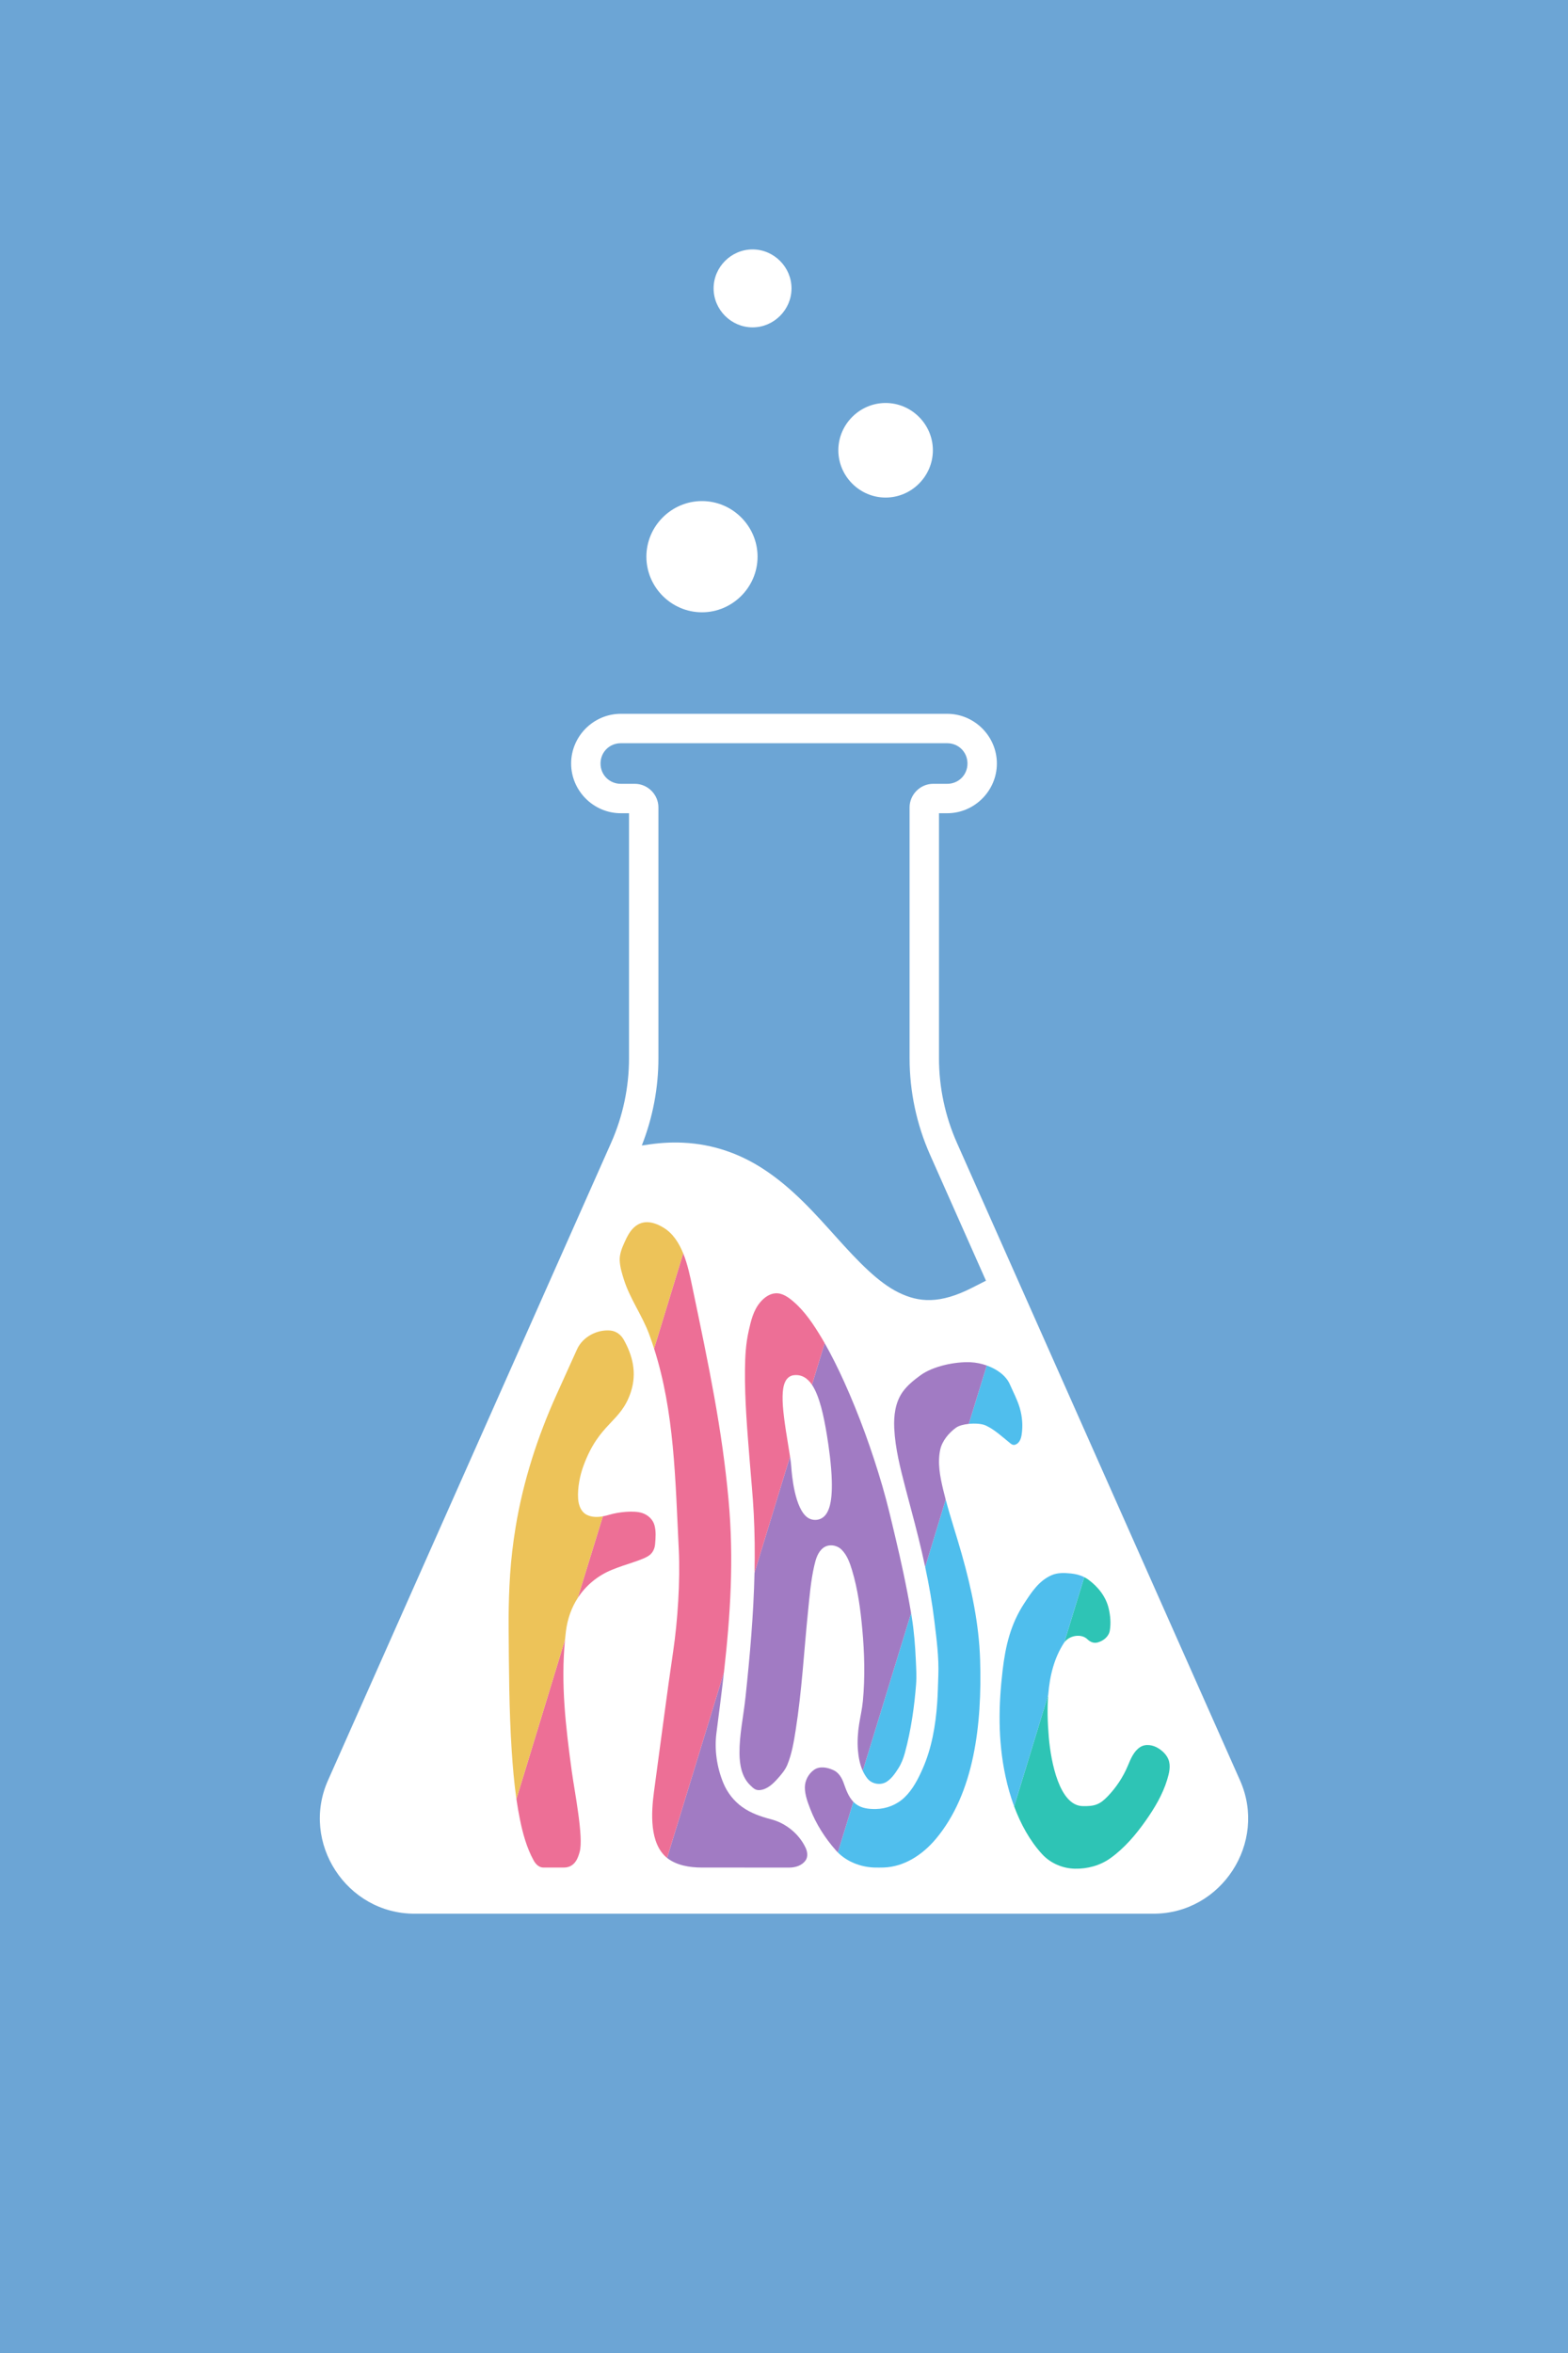 <?xml version="1.0" encoding="UTF-8" standalone="no"?>
<!-- Created with Inkscape (http://www.inkscape.org/) -->

<svg
   version="1.1"
   id="svg2"
   xml:space="preserve"
   width="800"
   height="1200"
   viewBox="0 0 800 1200"
   sodipodi:docname="Merch Logo 3.10.svg"
   inkscape:version="1.1 (c68e22c387, 2021-05-23)"
   inkscape:export-filename="C:\Users\VIAPRIES\Documents\2021 Semester 2 Github\Clubs\FLASC Branding\Merch\2022 FLASC\Embroidery\Titty flasc\Merch Logo 3.7 fill-white text-multicolour-diagonal-steep-reg bubbles-multi.png"
   inkscape:export-xdpi="384"
   inkscape:export-ydpi="384"
   xmlns:inkscape="http://www.inkscape.org/namespaces/inkscape"
   xmlns:sodipodi="http://sodipodi.sourceforge.net/DTD/sodipodi-0.dtd"
   xmlns="http://www.w3.org/2000/svg"
   xmlns:svg="http://www.w3.org/2000/svg"><defs
     id="defs6"><linearGradient
       id="C"
       inkscape:swatch="solid"><stop
         style="stop-color:#2ec4b5;stop-opacity:1;"
         offset="0"
         id="stop1752" /></linearGradient><linearGradient
       id="F"
       inkscape:swatch="solid"><stop
         style="stop-color:#edc359;stop-opacity:1;"
         offset="0"
         id="stop1746" /></linearGradient><linearGradient
       id="L"
       inkscape:swatch="solid"><stop
         style="stop-color:#ed6f96;stop-opacity:1;"
         offset="0"
         id="stop1740" /></linearGradient><linearGradient
       id="A"
       inkscape:swatch="solid"><stop
         style="stop-color:#a17bc3;stop-opacity:1;"
         offset="0"
         id="stop1734" /></linearGradient><linearGradient
       id="S"
       inkscape:swatch="solid"><stop
         style="stop-color:#4fbeed;stop-opacity:1;"
         offset="0"
         id="stop1728" /></linearGradient><linearGradient
       id="Bubble1"
       inkscape:swatch="solid"
       gradientTransform="matrix(1.347,0,0,1.886,-121.905,-277.333)"><stop
         style="stop-color:#d4b457;stop-opacity:1;"
         offset="0"
         id="stop17369" /></linearGradient><linearGradient
       id="Bubble3"
       inkscape:swatch="solid"><stop
         style="stop-color:#ef8c80;stop-opacity:1;"
         offset="0"
         id="stop17075" /></linearGradient><linearGradient
       id="Bubble2"
       inkscape:swatch="solid"><stop
         style="stop-color:#c882d8;stop-opacity:1;"
         offset="0"
         id="stop17033" /></linearGradient><linearGradient
       id="Fill3"
       inkscape:swatch="solid"><stop
         style="stop-color:#65488c;stop-opacity:1;"
         offset="0"
         id="stop16289" /></linearGradient><linearGradient
       id="Fill1"
       inkscape:swatch="solid"><stop
         style="stop-color:#a17bc3;stop-opacity:1;"
         offset="0"
         id="stop16117" /></linearGradient><linearGradient
       id="Fill2"
       inkscape:swatch="solid"><stop
         style="stop-color:#253b75;stop-opacity:1;"
         offset="0"
         id="stop14494" /></linearGradient></defs><sodipodi:namedview
     id="namedview4"
     pagecolor="#6ca5d5"
     bordercolor="#666666"
     borderopacity="1.0"
     inkscape:pageshadow="2"
     inkscape:pageopacity="0"
     inkscape:pagecheckerboard="0"
     showgrid="false"
     inkscape:zoom="0.5"
     inkscape:cx="312"
     inkscape:cy="615"
     inkscape:window-width="1920"
     inkscape:window-height="1001"
     inkscape:window-x="-9"
     inkscape:window-y="-9"
     inkscape:window-maximized="1"
     inkscape:current-layer="layer3"
     inkscape:object-paths="true"
     inkscape:snap-nodes="true"
     inkscape:snap-bbox="true"
     inkscape:snap-bbox-midpoints="true"
     inkscape:bbox-nodes="true"
     inkscape:snap-smooth-nodes="false"
     inkscape:snap-bbox-edge-midpoints="false"
     inkscape:bbox-paths="true"
     width="800px"
     height="1000px"
     inkscape:snap-page="true"
     inkscape:snap-grids="false"
     inkscape:snap-others="false"
     inkscape:snap-center="false"
     inkscape:object-nodes="false" /><g
     inkscape:groupmode="layer"
     id="layer4"
     inkscape:label="Background"
     style="display:inline"
     sodipodi:insensitive="true"><rect
       style="opacity:1;fill:#6ca5d5;fill-opacity:1;stroke:none;stroke-width:4.5;stroke-linecap:round;stroke-linejoin:round;stroke-opacity:1"
       id="rect17812"
       width="800"
       height="1200"
       x="0"
       y="0"
       ry="0" /></g><g
     inkscape:groupmode="layer"
     id="layer3"
     inkscape:label="Titty flasc"
     style="display:inline"><path
       style="color:#000000;fill:#ffffff;stroke-linecap:round;stroke-linejoin:round;-inkscape-stroke:none"
       d="m 358.148,255.543 c -15.574,0 -28.359,12.788 -28.359,28.361 0,15.574 12.786,28.359 28.359,28.359 15.574,0 28.361,-12.786 28.361,-28.359 0,-15.574 -12.788,-28.361 -28.361,-28.361 z"
       id="path10139"
       sodipodi:nodetypes="sssss" /><path
       style="color:#000000;fill:#ffffff;stroke-linecap:round;stroke-linejoin:round;-inkscape-stroke:none"
       d="m 451.842,205.516 c -13.231,0 -24.117,10.887 -24.117,24.117 0,13.231 10.887,24.117 24.117,24.117 13.231,0 24.115,-10.887 24.115,-24.117 0,-13.231 -10.885,-24.117 -24.115,-24.117 z"
       id="path10166"
       sodipodi:nodetypes="sssss" /><path
       style="color:#000000;fill:#ffffff;stroke-linecap:round;stroke-linejoin:round;-inkscape-stroke:none"
       d="m 383.959,127.203 c -10.887,-1e-5 -19.875,8.988 -19.875,19.875 0,10.887 8.988,19.875 19.875,19.875 10.887,0 19.873,-8.988 19.873,-19.875 0,-10.887 -8.986,-19.875 -19.873,-19.875 z"
       id="path10433"
       sodipodi:nodetypes="sssss" /><path
       id="path1113"
       style="color:#000000;fill:#ffffff;stroke-linecap:round;stroke-linejoin:round;-inkscape-stroke:none;paint-order:markers fill stroke"
       d="m 483.254,379.033 c 5.807,0 10.354,4.547 10.354,10.354 0,5.807 -4.547,10.354 -10.354,10.354 h -7.174 c -6.558,0 -12.006,5.489 -12.006,12.02 v 127.892 c 0,16.983 3.564,33.777 10.459,49.299 l 28.512,64.188 c -2.352,1.197 -4.703,2.395 -7.055,3.592 -16.491,8.397 -27.16,7.536 -37.566,2.418 -10.406,-5.118 -20.467,-15.688 -31.34,-27.754 -10.873,-12.066 -22.605,-25.505 -37.816,-35.344 -11.408,-7.379 -24.932,-12.552 -40.838,-13.291 -5.302,-0.246 -10.869,-9e-4 -16.711,0.82 -1.422,0.2 -2.845,0.402 -4.268,0.598 5.584,-14.169 8.475,-29.27 8.475,-44.525 V 411.76 c 0,-6.531 -5.448,-12.02 -12.006,-12.02 h -7.174 c -5.807,0 -10.354,-4.547 -10.354,-10.354 0,-5.807 4.547,-10.354 10.354,-10.354 z M 167.318,908.021 c -14.083,31.7 9.482,67.945 44.162,67.945 h 377.039 c 34.68,0 58.244,-36.245 44.162,-67.945 L 488.24,582.861 c -6.044,-13.607 -9.166,-28.325 -9.166,-43.209 V 414.74 h 4.18 c 13.913,0 25.354,-11.44 25.354,-25.354 0,-13.913 -11.44,-25.354 -25.354,-25.354 H 316.746 c -13.913,0 -25.354,11.44 -25.354,25.354 0,13.913 11.44,25.354 25.354,25.354 h 4.18 v 124.912 c 0,14.888 -3.112,29.612 -9.152,43.209 z"
       sodipodi:nodetypes="sssssscccssssccssssssscssccscsssssscscc" /><g
       id="g7385"><path
         id="path1064"
         style="fill:#2ec4b5;fill-opacity:1;fill-rule:nonzero;stroke:none;stroke-width:0;stroke-miterlimit:4;stroke-dasharray:none;stroke-opacity:1"
         d="m 553.195,804.326 c 0.7,0.353 1.376,0.76 2.02,1.228 4.948,3.595 8.992,8.638 10.419,14.636 0.885,3.716 1.227,7.631 0.59,11.397 -0.507,2.998 -3.153,5.17 -6.043,6.001 -2.134,0.613 -3.889,-0.143 -5.478,-1.662 -3.019,-2.886 -9.096,-1.965 -11.736,1.751 z m -18.39,60.004 c -0.527,6.677 -0.352,13.862 0.285,21.459 1.102,13.145 5.516,35.015 17.24,35.301 6.094,0.148 8.746,-0.728 12.851,-5.006 4.332,-4.514 7.843,-9.847 10.258,-15.603 1.47,-3.503 2.991,-7.373 6.301,-9.495 2.798,-1.793 6.559,-1.076 9.24,0.603 2.154,1.349 4.139,3.247 5.107,5.6 1.379,3.349 0.413,7.15 -0.609,10.5 -2.313,7.584 -6.454,14.477 -10.996,20.922 -5.041,7.153 -10.833,13.948 -17.986,19.071 -5.198,3.723 -11.741,5.481 -18.111,5.336 -6.256,-0.142 -12.438,-2.78 -16.702,-7.428 -6.301,-6.869 -10.941,-15.399 -14.261,-24.356 z" /><path
         id="path1066"
         style="fill:#4fbeed;fill-opacity:1;fill-rule:nonzero;stroke:none;stroke-width:0;stroke-miterlimit:4;stroke-dasharray:none;stroke-opacity:1"
         d="m 517.425,921.233 c -1.85,-4.99 -3.29,-10.112 -4.379,-15.153 -4.053,-18.754 -3.545,-36.847 -1.506,-54.225 1.467,-12.504 4.086,-23.556 11.023,-34.155 3.796,-5.8 7.479,-11.511 13.928,-14.356 3.107,-1.371 6.6,-1.222 9.89,-0.892 2.345,0.235 4.691,0.804 6.815,1.874 l -10.229,33.35 c -0.059,0.083 -0.117,0.168 -0.173,0.254 -4.806,7.435 -7.195,16.342 -7.989,26.4 z m -82.032,-2.344 c 0.372,0.385 0.772,0.749 1.204,1.087 2.91,2.278 6.72,2.661 10.311,2.599 5.411,-0.093 10.701,-2.195 14.594,-5.93 4.229,-4.056 6.914,-9.354 9.252,-14.648 4.64,-10.508 6.574,-21.978 7.396,-33.361 0.34,-4.703 0.407,-9.415 0.584,-14.125 0.352,-9.373 -0.91,-18.704 -2.035,-27.994 -1.114,-9.198 -2.729,-18.314 -4.66,-27.365 l 10.459,-34.377 c 2.518,9.443 5.627,18.722 8.28,28.13 4.948,17.545 8.706,35.292 9.277,53.583 1.033,33.065 -3.011,67.995 -22.564,91.316 -6.758,8.061 -16.092,14.239 -26.588,14.604 -1.654,0.057 -3.313,0.043 -4.968,0.007 -6.809,-0.264 -13.655,-2.872 -18.461,-7.687 z m 68.056,-222.504 c 5.132,1.826 9.809,5.101 11.792,9.632 1.713,3.913 3.742,7.713 4.98,11.812 1.36,4.506 1.737,9.348 1,14.001 -0.324,2.044 -1.245,4.457 -3.507,5.009 -1.221,0.298 -2.219,-0.754 -3.07,-1.442 -3.74,-3.025 -7.335,-6.384 -11.742,-8.425 -1.911,-0.885 -5.376,-1.141 -8.618,-0.811 z m -63.266,206.73 c 0.623,1.364 1.389,2.661 2.332,3.856 2.332,2.954 6.887,3.687 9.98,1.621 2.55,-1.703 4.317,-4.336 5.937,-6.9 1.502,-2.378 2.491,-5.014 3.233,-7.709 3.24,-11.768 4.906,-24.417 5.716,-34.865 0.325,-4.186 0.063,-8.402 -0.129,-12.595 -0.328,-7.165 -0.892,-14.63 -2.07,-21.829 -0.111,-0.68 -0.224,-1.359 -0.338,-2.036 z" /><path
         id="path1058"
         style="fill:#a17bc3;fill-opacity:1;fill-rule:nonzero;stroke:none;stroke-width:0;stroke-miterlimit:4;stroke-dasharray:none;stroke-opacity:1"
         d="m 369.355,852.89 c -1.158,10.259 -2.486,20.538 -3.827,30.934 -1.097,8.501 0.214,17.464 3.53,25.516 2.006,4.872 5.385,9.184 9.67,12.24 4.362,3.111 9.489,4.883 14.647,6.227 7.608,1.981 14.33,7.46 17.676,14.591 0.919,1.959 1.259,4.595 -0.075,6.442 -1.862,2.577 -5.157,3.606 -8.316,3.605 l -44.592,-0.017 c -6.301,-0.002 -12.904,-1.127 -17.721,-4.894 z m 95.489,-30.232 c -1.173,-6.961 -2.501,-13.802 -3.97,-20.712 -1.208,-5.678 -2.544,-11.549 -3.88,-17.181 -2.14,-9.023 -4.219,-18.056 -6.832,-26.983 -5.301,-18.111 -11.718,-35.915 -19.487,-53.117 -3.014,-6.675 -6.522,-13.727 -9.933,-19.702 l -6.469,21.239 c 3.911,5.878 6.041,16.056 7.622,25.712 1.015,6.195 2.272,15.259 2.49,23.259 0.317,11.583 -1.581,17.805 -6.003,19.509 -2.069,0.797 -4.395,0.502 -6.075,-0.564 -6.912,-4.389 -8.369,-22.484 -8.593,-26.064 -0.084,-1.341 -0.317,-3.139 -0.636,-5.251 l -18.122,59.213 c -0.467,21.133 -2.334,42.245 -4.567,63.263 -1.119,10.538 -3.196,19.433 -3.097,29.018 0.058,5.644 1.122,11.809 5.24,15.918 1.874,1.87 2.978,2.958 5.266,2.704 3.697,-0.41 6.614,-3.197 8.995,-5.875 1.897,-2.133 3.821,-4.367 4.915,-7.033 2.28,-5.554 3.278,-11.534 4.213,-17.436 3.194,-20.175 4.286,-40.602 6.35,-60.909 0.787,-7.74 1.425,-15.536 3.161,-23.132 0.758,-3.314 1.761,-6.968 4.591,-9.132 2.792,-2.134 6.977,-1.49 9.394,0.943 2.821,2.839 4.183,6.736 5.312,10.479 2.961,9.813 4.302,20.039 5.231,30.224 1.103,12.095 1.42,24.305 0.285,36.416 -0.374,3.988 -1.279,7.888 -1.913,11.834 -0.671,4.174 -0.98,8.864 -0.618,13.251 0.296,3.582 0.961,7.268 2.465,10.564 z m -37.372,122.07 c -0.305,-0.305 -0.601,-0.619 -0.889,-0.942 -5.654,-6.343 -10.296,-13.738 -13.088,-20.988 v 0.002 c -1.388,-3.605 -2.842,-7.359 -2.847,-11.245 -0.006,-3.455 1.844,-7 4.738,-8.998 2.917,-2.014 6.769,-1.194 9.797,0.173 2.673,1.206 4.268,3.828 5.221,6.486 1.217,3.396 2.442,7.037 4.988,9.673 z m 44.565,-145.577 c -2.104,-9.866 -4.584,-19.656 -7.199,-29.394 -0.982,-3.658 -2,-7.525 -2.917,-11.06 -2.573,-9.924 -5.168,-19.955 -5.673,-30.24 -0.314,-6.399 0.489,-13.23 4.29,-18.589 2.41,-3.398 5.729,-6.024 9.056,-8.468 6.33,-4.65 17.615,-7.037 25.606,-6.671 2.652,0.122 5.514,0.683 8.246,1.655 l -9.165,29.777 c -2.584,0.263 -5.028,0.899 -6.432,1.886 -3.765,2.646 -7.2,6.909 -8.137,11.235 -1.466,6.768 -0.094,13.758 1.489,20.386 0.408,1.709 0.841,3.41 1.293,5.107 z" /><path
         id="path1048"
         style="fill:#ed6f96;fill-opacity:1;fill-rule:nonzero;stroke:none;stroke-width:0;stroke-miterlimit:4;stroke-dasharray:none;stroke-opacity:1"
         d="m 307.569,773.313 c 1.185,-0.215 2.352,-0.52 3.471,-0.854 4.357,-1.301 12.29,-2.26 16.613,-0.839 2.916,0.959 5.446,3.224 6.269,6.245 0.852,3.13 0.579,6.424 0.314,9.612 -0.179,2.153 -1.078,4.28 -2.847,5.628 -3.389,2.583 -11.522,4.32 -19.28,7.516 -6.926,2.853 -13.066,7.704 -17.365,14.366 z m -19.305,62.94 c -2.16,22.538 0.275,43.823 3.48,67.246 1.357,9.919 6.102,33.651 4.013,40.895 -0.644,2.233 -2.022,8.034 -8.062,8.034 h -10.48 c -2.201,0 -3.907,-1.735 -4.931,-3.597 -3.577,-6.507 -5.542,-13.74 -7.014,-20.961 -0.703,-3.445 -1.292,-6.921 -1.795,-10.411 z m 52.081,111.281 c -9.127,-7.387 -8.077,-23.237 -6.699,-33.644 3.32,-24.276 6.768,-51.337 9.79,-71.605 2.309,-15.486 3.66,-36.156 2.891,-51.765 -1.795,-36.408 -2.246,-70.363 -12.61,-102.769 l 14.847,-48.567 c 2.334,5.755 3.614,12.116 4.691,17.271 8.725,41.749 15.107,72.276 18.443,108.344 2.833,30.625 0.911,59.279 -2.343,88.091 z m 80.397,-262.569 c -0.538,-0.943 -1.074,-1.859 -1.606,-2.743 -4.009,-6.668 -8.376,-13.32 -14.318,-18.43 -2.557,-2.199 -5.671,-4.465 -9.196,-4.22 -3.07,0.213 -5.772,2.212 -7.756,4.568 -3.586,4.256 -4.767,9.655 -5.86,14.513 -1.551,6.893 -1.831,13.234 -1.908,19.734 -0.184,15.633 1.176,31.186 2.404,46.704 0.705,8.907 1.586,17.748 2.053,26.674 0.528,10.084 0.624,20.172 0.402,30.255 l 18.122,-59.213 c -0.281,-1.857 -0.628,-3.955 -0.998,-6.197 -3.313,-20.05 -4.944,-33.348 2.347,-35.185 4.476,-0.79 7.644,1.513 9.844,4.78 z" /><path
         id="path1050"
         style="fill:#edc359;fill-opacity:1;fill-rule:nonzero;stroke:none;stroke-width:0;stroke-miterlimit:4;stroke-dasharray:none;stroke-opacity:1"
         d="m 263.476,917.458 c -1.175,-8.168 -1.87,-16.42 -2.403,-24.57 -1.362,-20.817 -1.4,-41.697 -1.573,-62.583 -0.059,-7.154 0.087,-14.342 0.416,-21.421 0.369,-7.925 1.08,-15.834 2.179,-23.691 0.286,-2.044 0.641,-4.354 0.994,-6.496 3.843,-23.315 11.148,-45.978 20.883,-67.501 l 10.423,-23.045 c 2.849,-6.299 10.098,-10.221 17.059,-9.59 2.872,0.26 5.344,2.126 6.722,4.57 4.512,8.003 6.918,16.947 3.663,26.839 -5.18,15.743 -16.05,15.374 -24.207,37.732 -1.643,4.503 -3.049,10.829 -2.67,16.633 0.217,3.319 1.466,6.775 4.519,8.254 2.54,1.23 5.361,1.218 8.089,0.724 l -12.825,41.674 c -3.096,4.797 -5.238,10.532 -6.033,17.134 -0.166,1.382 -0.315,2.759 -0.447,4.131 z m 70.241,-229.708 c -0.793,-2.48 -1.644,-4.95 -2.558,-7.413 -3.57,-9.614 -9.794,-18.037 -12.867,-27.834 -0.979,-3.121 -1.957,-6.311 -2.113,-9.601 -0.153,-3.225 1.066,-6.275 2.377,-9.168 1.274,-2.811 2.624,-5.66 4.939,-7.783 4.513,-4.137 10.018,-2.968 15.266,0.286 4.607,2.857 7.653,7.644 9.803,12.946 z" /></g></g></svg>
